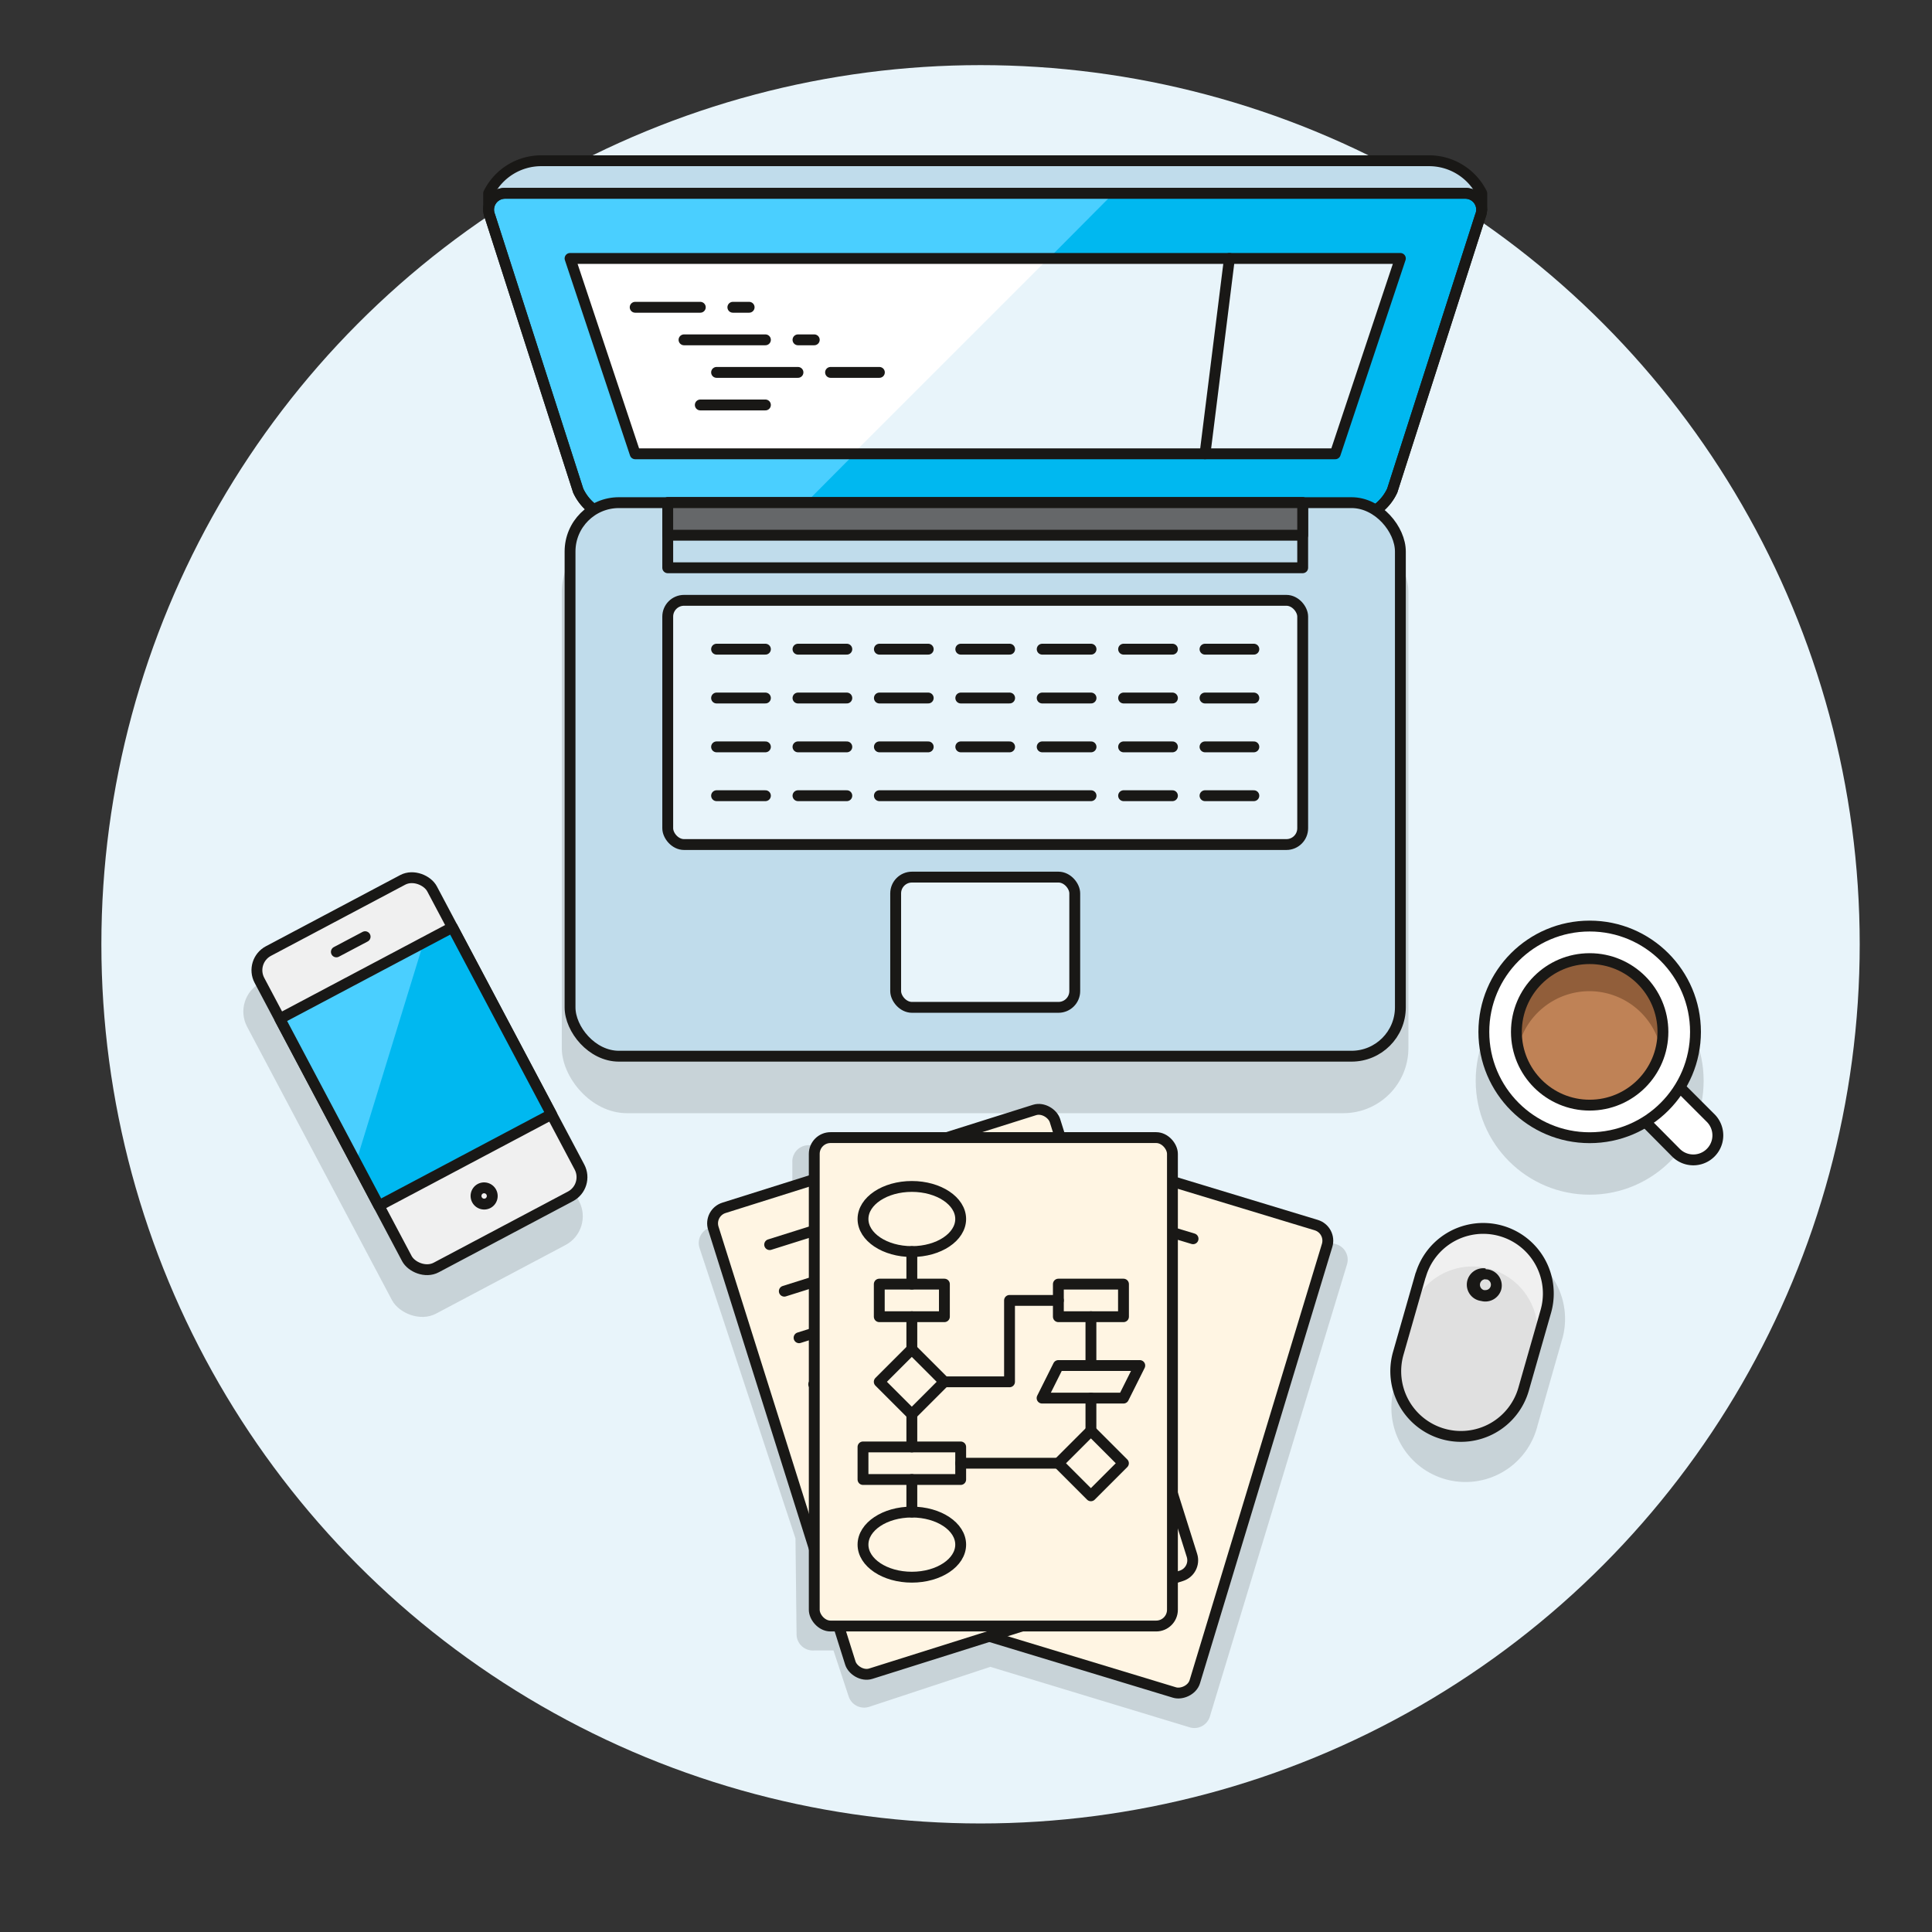 <svg id="Multicolor" xmlns="http://www.w3.org/2000/svg" viewBox="0 0 178 178"><rect x="0" y="0" width="178" height="178" fill="#333333" stroke="none"/><defs><style>.cls-1,.cls-8{fill:#e8f4fa;}.cls-14,.cls-2{fill:#191816;}.cls-2{opacity:0.15;}.cls-3{fill:#c0dceb;}.cls-15,.cls-3,.cls-6,.cls-7,.cls-8{stroke:#191816;stroke-linecap:round;stroke-linejoin:round;}.cls-4{fill:#00b8f0;}.cls-5{fill:#4acfff;}.cls-6{fill:none;}.cls-7{fill:#656769;}.cls-9{fill:#fff;}.cls-10{fill:#bf8256;}.cls-11{fill:#915e3a;}.cls-12{fill:#e0e0e0;}.cls-13{fill:#f0f0f0;}.cls-15{fill:#fff5e3;}</style></defs><title>01- desktop-programmer-programming-flowchart</title><g id="Background"><g id="New_Symbol_51-9" data-name="New Symbol 51"><circle class="cls-1" cx="90.34" cy="87" r="81"/></g></g><g id="Scene"><path class="cls-2" d="M124.1,116.5a1.49,1.49,0,0,0-1-1.87l-15.58-4.73,0-3.2a1.51,1.51,0,0,0-1.52-1.49l-8.3.1-.39-1.16a1.49,1.49,0,0,0-1.89-1l-6.68,2.2-14.24.16A1.5,1.5,0,0,0,73,107.08l0,3.51-7.55,2.5a1.49,1.49,0,0,0-1,1.89l8.84,26.76.1,8.84A1.5,1.5,0,0,0,75,152.06l1.79,0,1.4,4.24a1.5,1.5,0,0,0,1.9.95l11.15-3.68,18.36,5.57a1.49,1.49,0,0,0,1.87-1Z"/><rect class="cls-2" x="51.76" y="48.56" width="78" height="54" rx="6" ry="6"/><rect class="cls-2" x="28.3" y="85.38" width="19.5" height="34.5" rx="3" ry="3" transform="translate(-43.62 29.76) rotate(-27.92)"/><path class="cls-3" d="M131.66,14.81H49.87a5.41,5.41,0,0,0-4.85,3h0v1.5h91.5v-1.5h0A5.43,5.43,0,0,0,131.66,14.81Z"/><path class="cls-4" d="M124.18,47.81H57.35a4.49,4.49,0,0,1-4.08-2.61L45.13,19.89a1.51,1.51,0,0,1,1.39-2.08H135a1.5,1.5,0,0,1,1.39,2.08L128.27,45.2A4.51,4.51,0,0,1,124.18,47.81Z"/><path class="cls-5" d="M72.77,47.81l29.82-30H46.52a1.51,1.51,0,0,0-1.39,2.08L53.27,45.2a4.49,4.49,0,0,0,4.08,2.61Z"/><path class="cls-6" d="M124.18,47.81H57.35a4.49,4.49,0,0,1-4.08-2.61L45.13,19.89a1.51,1.51,0,0,1,1.39-2.08H135a1.5,1.5,0,0,1,1.39,2.08L128.27,45.2A4.51,4.51,0,0,1,124.18,47.81Z"/><path class="cls-6" d="M124.18,47.81H57.35a4.49,4.49,0,0,1-4.08-2.61L45.13,19.89a1.51,1.51,0,0,1,1.39-2.08H135a1.5,1.5,0,0,1,1.39,2.08L128.27,45.2A4.51,4.51,0,0,1,124.18,47.81Z"/><rect class="cls-3" x="52.52" y="46.31" width="76.5" height="51" rx="4.5" ry="4.5"/><rect class="cls-6" x="61.52" y="46.31" width="58.5" height="6"/><rect class="cls-7" x="61.52" y="46.31" width="58.5" height="3"/><rect class="cls-8" x="82.52" y="80.81" width="16.5" height="12" rx="1.5" ry="1.5"/><rect class="cls-8" x="61.52" y="55.31" width="58.5" height="22.5" rx="1.5" ry="1.5"/><line class="cls-6" x1="66.02" y1="73.31" x2="70.52" y2="73.31"/><line class="cls-6" x1="66.02" y1="68.81" x2="70.52" y2="68.81"/><line class="cls-6" x1="66.02" y1="64.31" x2="70.52" y2="64.31"/><line class="cls-6" x1="66.02" y1="59.81" x2="70.52" y2="59.81"/><line class="cls-6" x1="73.52" y1="68.81" x2="78.02" y2="68.81"/><line class="cls-6" x1="73.52" y1="64.31" x2="78.02" y2="64.31"/><line class="cls-6" x1="73.52" y1="59.81" x2="78.02" y2="59.81"/><line class="cls-6" x1="81.02" y1="68.81" x2="85.52" y2="68.81"/><line class="cls-6" x1="81.02" y1="64.31" x2="85.52" y2="64.31"/><line class="cls-6" x1="81.02" y1="59.81" x2="85.52" y2="59.81"/><line class="cls-6" x1="88.52" y1="68.81" x2="93.02" y2="68.81"/><line class="cls-6" x1="88.52" y1="64.31" x2="93.02" y2="64.31"/><line class="cls-6" x1="88.52" y1="59.81" x2="93.02" y2="59.81"/><line class="cls-6" x1="96.02" y1="68.81" x2="100.52" y2="68.81"/><line class="cls-6" x1="96.02" y1="64.31" x2="100.52" y2="64.31"/><line class="cls-6" x1="96.02" y1="59.81" x2="100.52" y2="59.81"/><line class="cls-6" x1="103.52" y1="68.81" x2="108.02" y2="68.81"/><line class="cls-6" x1="103.52" y1="64.31" x2="108.02" y2="64.31"/><line class="cls-6" x1="103.52" y1="59.81" x2="108.02" y2="59.81"/><line class="cls-6" x1="111.02" y1="68.81" x2="115.52" y2="68.81"/><line class="cls-6" x1="111.02" y1="64.31" x2="115.52" y2="64.31"/><line class="cls-6" x1="111.02" y1="59.81" x2="115.52" y2="59.81"/><line class="cls-6" x1="73.52" y1="73.31" x2="78.02" y2="73.31"/><line class="cls-6" x1="81.02" y1="73.31" x2="100.52" y2="73.31"/><line class="cls-6" x1="103.52" y1="73.31" x2="108.02" y2="73.31"/><line class="cls-6" x1="111.02" y1="73.31" x2="115.52" y2="73.31"/><polygon class="cls-1" points="129.02 23.81 52.52 23.81 58.52 41.81 123.02 41.81 129.02 23.81"/><polygon class="cls-9" points="96.59 23.81 52.52 23.81 58.52 41.81 78.59 41.81 96.59 23.81"/><polygon class="cls-6" points="129.02 23.81 52.52 23.81 58.52 41.81 123.02 41.81 129.02 23.81"/><line class="cls-6" x1="58.52" y1="28.31" x2="64.52" y2="28.31"/><line class="cls-6" x1="63.02" y1="31.31" x2="70.52" y2="31.31"/><line class="cls-6" x1="66.02" y1="34.31" x2="73.52" y2="34.31"/><line class="cls-6" x1="64.52" y1="37.31" x2="70.52" y2="37.31"/><line class="cls-6" x1="113.27" y1="23.81" x2="111.02" y2="41.81"/><line class="cls-6" x1="73.52" y1="31.31" x2="75.02" y2="31.31"/><line class="cls-6" x1="67.52" y1="28.31" x2="69.02" y2="28.31"/><line class="cls-6" x1="76.52" y1="34.31" x2="81.02" y2="34.31"/><circle class="cls-2" cx="146.46" cy="99.57" r="10.5"/><path class="cls-2" d="M130.86,119.42l-2.34,8.2a6.83,6.83,0,1,0,13.13,3.74l2.34-8.2a6.83,6.83,0,0,0-13.13-3.74Z"/><path class="cls-9" d="M154.42,106.21A2.25,2.25,0,0,0,157.6,103l-3.71-3.71-3.18,3.18Z"/><path class="cls-6" d="M154.42,106.21A2.25,2.25,0,0,0,157.6,103l-3.71-3.71-3.18,3.18Z"/><circle class="cls-9" cx="146.46" cy="95.07" r="9.75"/><circle class="cls-10" cx="146.46" cy="95.07" r="6.75"/><path class="cls-11" d="M146.46,91.32A6.74,6.74,0,0,1,153,96.57a6.75,6.75,0,1,0-13.14,0A6.75,6.75,0,0,1,146.46,91.32Z"/><circle class="cls-6" cx="146.46" cy="95.07" r="9.75"/><circle class="cls-6" cx="146.46" cy="95.07" r="6.75"/><path class="cls-12" d="M130.89,117.46l-2.06,7.21A6,6,0,1,0,140.37,128l2.06-7.21a6,6,0,0,0-11.54-3.29Z"/><path class="cls-13" d="M138.3,113.34a6,6,0,0,0-7.41,4.12l-1,3.61a6,6,0,1,1,11.54,3.29l1-3.61A6,6,0,0,0,138.3,113.34Z"/><path class="cls-14" d="M136.86,117.88l.14,0a.51.51,0,0,1,.3.24.5.5,0,0,1-.44.74h-.14a.51.51,0,0,1,.14-1m0-1a1.5,1.5,0,0,0-.41,3,1.53,1.53,0,0,0,1.85-1,1.5,1.5,0,0,0-1-1.86,1.4,1.4,0,0,0-.41-.06Z"/><path class="cls-6" d="M130.89,117.46l-2.06,7.21A6,6,0,1,0,140.37,128l2.06-7.21a6,6,0,0,0-11.54-3.29Z"/><rect class="cls-15" x="77.89" y="113.55" width="45" height="33" rx="1.5" ry="1.5" transform="translate(-53.2 188.38) rotate(-73.13)"/><line class="cls-6" x1="94.12" y1="109.35" x2="99.87" y2="111.09"/><line class="cls-6" x1="92.82" y1="113.65" x2="105.74" y2="117.57"/><line class="cls-6" x1="91.51" y1="117.96" x2="100.13" y2="120.57"/><line class="cls-6" x1="90.21" y1="122.26" x2="100.26" y2="125.31"/><line class="cls-6" x1="88.9" y1="126.57" x2="93.21" y2="127.88"/><line class="cls-6" x1="87.6" y1="130.88" x2="103.39" y2="135.67"/><line class="cls-6" x1="86.29" y1="135.18" x2="96.34" y2="138.23"/><line class="cls-6" x1="84.98" y1="139.49" x2="103.65" y2="145.15"/><line class="cls-6" x1="83.68" y1="143.8" x2="92.29" y2="146.41"/><line class="cls-6" x1="102.74" y1="111.96" x2="109.92" y2="114.13"/><line class="cls-6" x1="96.08" y1="128.75" x2="103.26" y2="130.92"/><line class="cls-6" x1="95.16" y1="147.28" x2="102.34" y2="149.46"/><rect class="cls-15" x="71.27" y="105.73" width="33" height="45" rx="1.5" ry="1.5" transform="translate(-34.48 32.31) rotate(-17.49)"/><line class="cls-6" x1="70.91" y1="114.67" x2="76.63" y2="112.87"/><line class="cls-6" x1="72.26" y1="118.96" x2="85.14" y2="114.9"/><line class="cls-6" x1="73.62" y1="123.25" x2="82.2" y2="120.55"/><line class="cls-6" x1="74.97" y1="127.54" x2="84.98" y2="124.39"/><line class="cls-6" x1="76.32" y1="131.84" x2="80.61" y2="130.48"/><line class="cls-6" x1="77.67" y1="136.13" x2="93.41" y2="131.17"/><line class="cls-6" x1="79.03" y1="140.42" x2="89.04" y2="137.26"/><line class="cls-6" x1="80.38" y1="144.71" x2="98.98" y2="138.85"/><line class="cls-6" x1="81.73" y1="149" x2="90.31" y2="146.3"/><line class="cls-6" x1="79.49" y1="111.96" x2="86.65" y2="109.71"/><line class="cls-6" x1="83.47" y1="129.58" x2="90.63" y2="127.33"/><line class="cls-6" x1="93.18" y1="145.4" x2="100.33" y2="143.14"/><rect class="cls-15" x="75.02" y="104.81" width="33" height="45" rx="1.5" ry="1.5"/><ellipse class="cls-6" cx="84.01" cy="112.31" rx="4.5" ry="3"/><ellipse class="cls-6" cx="84.01" cy="142.31" rx="4.5" ry="3"/><line class="cls-6" x1="84.01" y1="115.31" x2="84.01" y2="118.31"/><rect class="cls-6" x="81.01" y="118.31" width="6" height="3"/><rect class="cls-6" x="97.51" y="118.31" width="6" height="3"/><line class="cls-6" x1="84.01" y1="121.31" x2="84.01" y2="124.31"/><rect class="cls-6" x="81.89" y="125.19" width="4.24" height="4.24" transform="translate(-65.42 96.69) rotate(-45)"/><rect class="cls-6" x="98.39" y="132.69" width="4.24" height="4.24" transform="translate(-65.89 110.56) rotate(-45)"/><line class="cls-6" x1="84.01" y1="130.31" x2="84.01" y2="133.31"/><polygon class="cls-6" points="103.51 128.81 96.01 128.81 97.51 125.81 105.01 125.81 103.51 128.81"/><line class="cls-6" x1="100.51" y1="128.81" x2="100.51" y2="131.81"/><line class="cls-6" x1="100.51" y1="121.31" x2="100.51" y2="125.81"/><line class="cls-6" x1="97.51" y1="134.81" x2="88.51" y2="134.81"/><rect class="cls-6" x="79.51" y="133.31" width="9" height="3"/><line class="cls-6" x1="84.01" y1="136.31" x2="84.01" y2="139.31"/><polyline class="cls-6" points="97.51 119.81 93.01 119.81 93.01 127.31 87.01 127.31"/><rect class="cls-13" x="29.64" y="82.43" width="18" height="33" rx="2" ry="2" transform="translate(-41.82 29.6) rotate(-27.92)"/><rect class="cls-6" x="29.64" y="82.43" width="18" height="33" rx="2" ry="2" transform="translate(-41.82 29.6) rotate(-27.92)"/><rect class="cls-4" x="29.29" y="88.52" width="18" height="19.5" transform="translate(-41.55 29.36) rotate(-27.92)"/><polygon class="cls-5" points="39.02 86.84 25.77 93.87 32.79 107.12 39.02 86.84"/><rect class="cls-6" x="29.29" y="88.52" width="18" height="19.5" transform="translate(-41.55 29.36) rotate(-27.92)"/><line class="cls-6" x1="30.99" y1="87.7" x2="33.64" y2="86.3"/><path class="cls-6" d="M45.27,109.85a.75.75,0,0,1-.31,1,.75.75,0,1,1-.7-1.33A.75.75,0,0,1,45.27,109.85Z"/></g></svg>